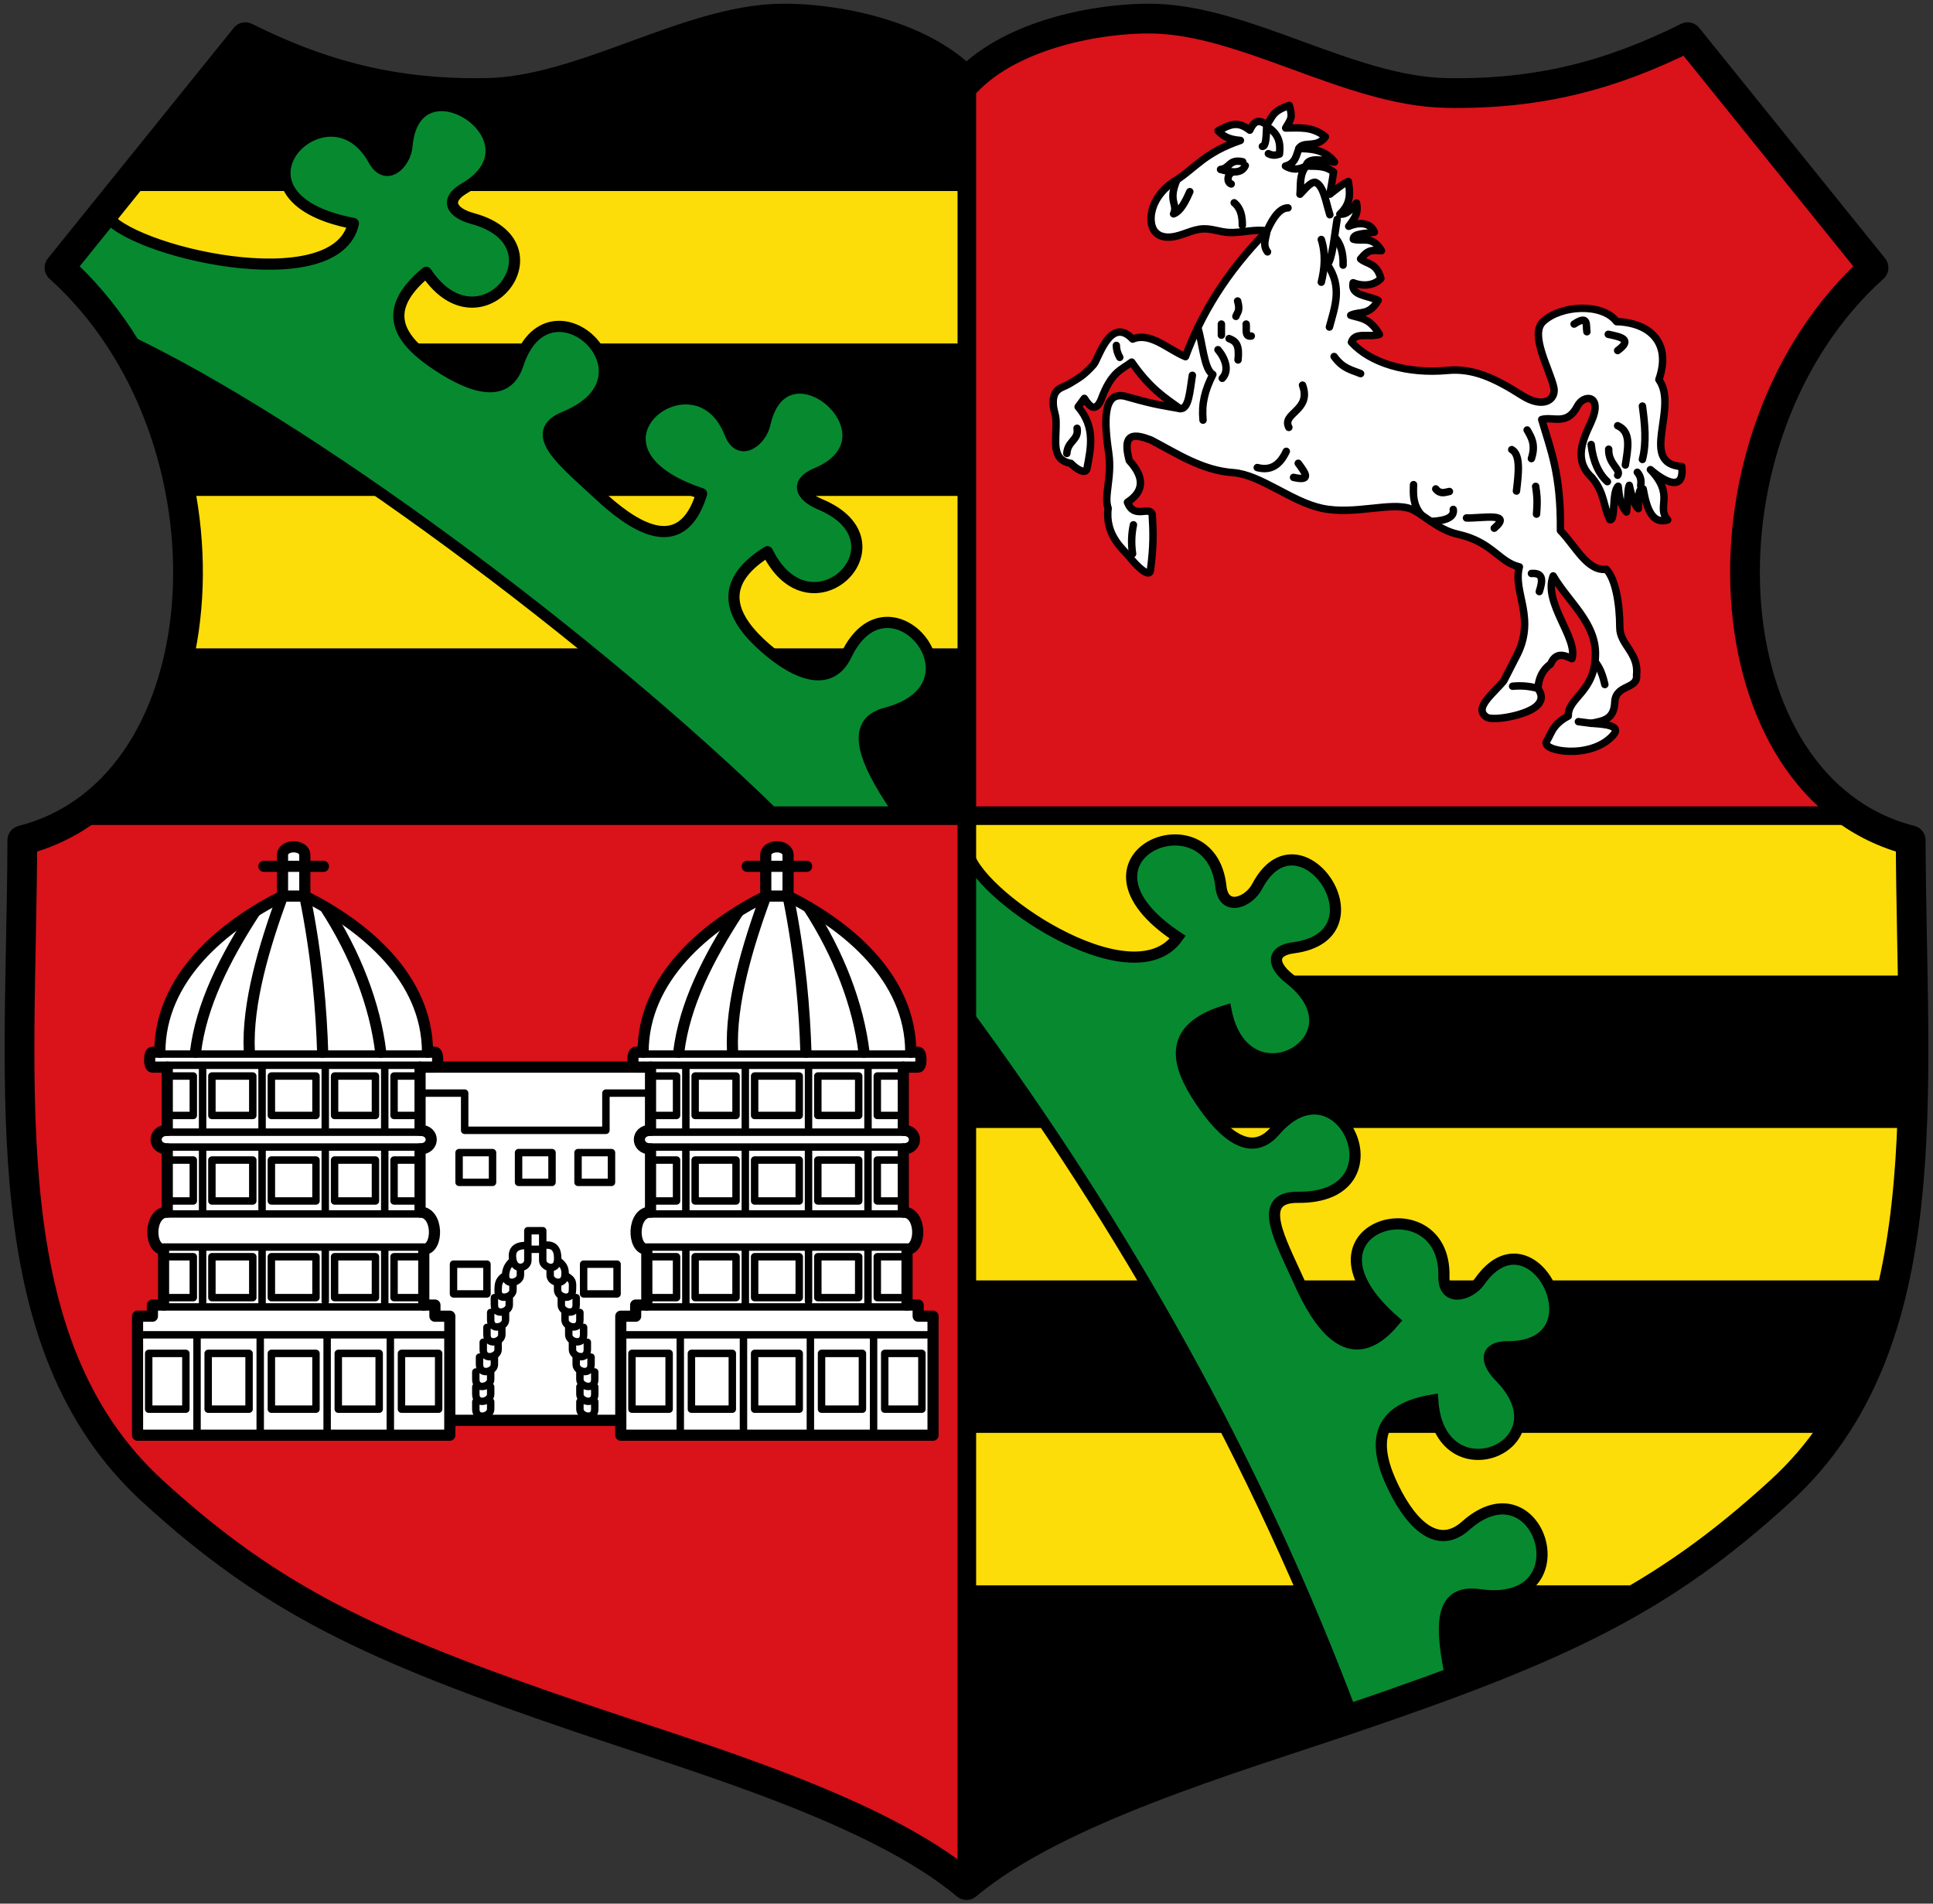 <?xml version="1.0" encoding="UTF-8" standalone="no"?>
<!-- Created with Inkscape (http://www.inkscape.org/) -->

<svg
   xmlns:dc="http://purl.org/dc/elements/1.1/"
   xmlns:cc="http://creativecommons.org/ns#"
   xmlns:rdf="http://www.w3.org/1999/02/22-rdf-syntax-ns#"
   xmlns:svg="http://www.w3.org/2000/svg"
   xmlns="http://www.w3.org/2000/svg"
   xmlns:sodipodi="http://sodipodi.sourceforge.net/DTD/sodipodi-0.dtd"
   xmlns:inkscape="http://www.inkscape.org/namespaces/inkscape"
   version="1.0"
   width="520"
   height="512"
   id="svg2408"
   inkscape:version="0.91 r13725"
   sodipodi:docname="Amt_Neuhaus.svg">
  <rect width="100%" height="100%" fill="#333333" stroke="none"/>
  <sodipodi:namedview
     pagecolor="#ffffff"
     bordercolor="#666666"
     borderopacity="1"
     objecttolerance="10"
     gridtolerance="10"
     guidetolerance="10"
     inkscape:pageopacity="0"
     inkscape:pageshadow="2"
     inkscape:window-width="1535"
     inkscape:window-height="876"
     id="namedview9"
     showgrid="false"
     inkscape:object-paths="true"
     inkscape:snap-intersection-paths="true"
     inkscape:object-nodes="true"
     inkscape:snap-smooth-nodes="true"
     inkscape:zoom="6.155679"
     inkscape:cx="76.362845"
     inkscape:cy="165.92471"
     inkscape:window-x="65"
     inkscape:window-y="24"
     inkscape:window-maximized="1"
     inkscape:current-layer="svg2408"
     inkscape:snap-global="true">
  </sodipodi:namedview>
  <defs
     id="defs2419">
    <clipPath
       clipPathUnits="userSpaceOnUse"
       id="clipPath50">
      <path
         d="m 0,853.228 600.945,0 L 600.945,0 0,0 0,853.228 Z"
         id="path52"
         inkscape:connector-curvature="0" />
    </clipPath>
    <clipPath
       clipPathUnits="userSpaceOnUse"
       id="clipPath58">
      <path
         d="m 505.276,801.13 24.038,0 0,27.295 -24.038,0 0,-27.295 z"
         id="path60"
         inkscape:connector-curvature="0" />
    </clipPath>
    <clipPath
       clipPathUnits="userSpaceOnUse"
       id="clipPath582">
      <path
         d="m 505.275,801.13 24.038,0 0,27.295 -24.038,0 0,-27.295 z"
         id="path584"
         inkscape:connector-curvature="0" />
    </clipPath>
    <clipPath
       clipPathUnits="userSpaceOnUse"
       id="clipPath594">
      <path
         d="m 505.276,801.13 24.038,0 0,27.295 -24.038,0 0,-27.295 z"
         id="path596"
         inkscape:connector-curvature="0" />
    </clipPath>
  </defs>
  <g
     id="g5920">
    <path
       sodipodi:nodetypes="ccssccc"
       inkscape:connector-curvature="0"
       id="path4663"
       d="m 21.186,219.382 c -4.544,2.95 -9.608,5.203 -15.186,6.623 -0.215,67.409 -8.41,135.259 35,175 31.927,29.229 58.6,41.831 115,61 32.563,11.067 79.856,24.75 104,45 l 0.336,-287.623 z"
       style="fill:#da121a;fill-rule:evenodd;stroke:none;stroke-width:1;stroke-linecap:butt;stroke-linejoin:miter;stroke-miterlimit:4;stroke-dasharray:none;stroke-opacity:1" />
    <path
       sodipodi:nodetypes="ccccsscc"
       inkscape:connector-curvature="0"
       id="path4675"
       d="m 260.336,219.382 238.478,4.8e-4 C 458.552,193.249 459.071,112.441 504,72.005 l -50,-62 c -20.382,10.14 -39.925,15.472 -65,15 C 363.164,24.519 335.132,5.414 310,5.005 296.141,4.779 272.436,8.931 260,22.005 Z"
       style="fill:#da121a;fill-rule:evenodd;stroke:none;stroke-width:1px;stroke-linecap:butt;stroke-linejoin:miter;stroke-opacity:1" />
    <path
       style="fill:#000000;fill-rule:evenodd;stroke:none;stroke-width:1px;stroke-linecap:butt;stroke-linejoin:miter;stroke-opacity:1"
       d="m 259.85,219.382 -238.478,4.8e-4 C 61.635,193.249 61.115,112.441 16.186,72.005 l 50,-62 c 20.382,10.14 39.925,15.472 65,15 25.836,-0.486 53.868,-19.591 79,-20 13.859,-0.226 37.564,3.926 50,17 z"
       id="path4677"
       inkscape:connector-curvature="0"
       sodipodi:nodetypes="ccccsscc" />
    <path
       style="fill:#000000;fill-rule:evenodd;stroke:none;stroke-width:1;stroke-linecap:butt;stroke-linejoin:miter;stroke-miterlimit:4;stroke-dasharray:none;stroke-opacity:1"
       d="m 498.814,219.382 c 4.544,2.95 9.608,5.203 15.186,6.623 0.215,67.409 8.41,135.259 -35,175 -31.927,29.229 -58.6,41.831 -115,61 -32.563,11.067 -79.856,24.75 -104,45 l -0.336,-287.623 z"
       id="path4679"
       inkscape:connector-curvature="0"
       sodipodi:nodetypes="ccssccc" />
    <path
       sodipodi:nodetypes="cccccc"
       inkscape:connector-curvature="0"
       id="path4681"
       d="m 33.405,51.382 227,0 0,41 -227,0 -16.814,-20 z"
       style="fill:#fcdd09;fill-rule:evenodd;stroke:none;stroke-width:1px;stroke-linecap:butt;stroke-linejoin:miter;stroke-opacity:1" />
    <path
       style="fill:#fcdd09;fill-rule:evenodd;stroke:none;stroke-width:1px;stroke-linecap:butt;stroke-linejoin:miter;stroke-opacity:1"
       d="m 49.068,133.382 211.337,0 0,41 -212.312,0 c 4.233,-13.334 1.912,-28.561 0.975,-41 z"
       id="path4685"
       inkscape:connector-curvature="0"
       sodipodi:nodetypes="ccccc" />
    <path
       style="fill:#fcdd09;fill-rule:evenodd;stroke:none;stroke-width:1px;stroke-linecap:butt;stroke-linejoin:miter;stroke-opacity:1"
       d="m 501.336,221.382 -241,0 0,41 253,0 0.664,-36.377 z"
       id="path4689"
       inkscape:connector-curvature="0"
       sodipodi:nodetypes="cccccc" />
    <path
       sodipodi:nodetypes="ccccc"
       inkscape:connector-curvature="0"
       id="path4691"
       d="m 513.673,303.382 -253.337,0 0,41 248.312,0 c 3.375,-13.824 4.917,-25.887 5.025,-41 z"
       style="fill:#fcdd09;fill-rule:evenodd;stroke:none;stroke-width:1px;stroke-linecap:butt;stroke-linejoin:miter;stroke-opacity:1" />
    <path
       style="fill:#fcdd09;fill-rule:evenodd;stroke:none;stroke-width:1px;stroke-linecap:butt;stroke-linejoin:miter;stroke-opacity:1"
       d="m 492.375,385.382 -232.376,0 0,41 186.428,0 c 19.982,-14.502 32.573,-25.377 45.948,-41 z"
       id="path4695"
       inkscape:connector-curvature="0"
       sodipodi:nodetypes="ccccc" />
    <g
       transform="translate(26,-2.995)"
       id="g4719" />
    <g
       transform="translate(26,25.005)"
       id="g4726" />
    <g
       transform="translate(26,-28.995)"
       id="g4738" />
    <g
       id="g4766"
       transform="translate(26,-51.995)" />
    <g
       transform="translate(22,1.005)"
       id="g4930">
      <g
         id="g4918">
        <path
           sodipodi:nodetypes="ccccc"
           inkscape:connector-curvature="0"
           id="path4851"
           d="m 90,381 0,-95 64,0 0,95 z"
           style="fill:#ffffff;fill-rule:evenodd;stroke:#000000;stroke-width:3;stroke-linecap:round;stroke-linejoin:round;stroke-miterlimit:4;stroke-dasharray:none;stroke-opacity:1" />
        <path
           sodipodi:nodetypes="cssccssccssccssccssccssccssccssccssccssccssccssccssccssccssccssccssccssccssccssccssccssccccccccccccccccccccccccccccccccccccc"
           inkscape:connector-curvature="0"
           d="m 134,376 0,2 c 0,2 4,3 4,0 l 0,-2 m -4,-4 0,2 c 0,2 4,3 4,0 l 0,-2 m -4,-4 0,2 c 0,2 4,3 4,0 l 0,-2 m -5,-4 0,2 c 0,2 4,3 4,0 l 0,-2 m -5,-4 0,2 c 0,2 4,3 4,0 l 0,-2 m -5,-4 0,2 c 0,2 4,3 4,0 l 0,-2 m -5,-4 0,2 c 0,2 4,3 4,0 l 0,-2 m -5,-4 0,2 c 0,2 4,3 4,0 l 0,-2 m -5,-4 0,2 c 0,2 4,3 4,0 0,-2 0.4,-2.667 -2,-4 m -4,-2 0,2 c 0,2 3.79,2.993 4,0 0.093,-1.333 0.015,-2.667 -2,-4 m -4,-4 0,4 c 0,2 3.803,2.994 4,0 0.219,-3.33 -1.187,-4.569 -4,-4 m -14,42 0,2 c 0,2 -4,3 -4,0 l 0,-2 m 4,-4 0,2 c 0,2 -4,3 -4,0 l 0,-2 m 4,-4 0,2 c 0,2 -4,3 -4,0 l 0,-2 m 5,-4 0,2 c 0,2 -4,3 -4,0 l 0,-2 m 5,-4 0,2 c 0,2 -4,3 -4,0 l 0,-2 m 5,-4 0,2 c 0,2 -4,3 -4,0 l 0,-2 m 5,-4 0,2 c 0,2 -4,3 -4,0 l 0,-2 m 5,-4 0,2 c 0,2 -4,3 -4,0 l 0,-2 m 5,-4 0,2 c 0,2 -4.206,2.993 -4,0 0.092,-1.333 -0.147,-2.667 2,-4 m 4,-2 0,2 c 0,2 -4.149,2.996 -4,0 0.067,-1.333 0.416,-2.667 2,-4 m 4,-4 0,4 c 0,2 -3.364,2.932 -4,0 -0.618,-2.851 0.72,-4.181 4,-4 m 4,-4 0,5 -4,0 0,-5 4,0 m 11,9 9,0 0,8 -9,0 0,-8 m -35,0 9,0 0,8 -9,0 0,-8 m 33.5,-30 9,0 0,8 -9,0 0,-8 m -32,0 9,0 0,8 -9,0 0,-8 m 16,0 9,0 0,8 -9,0 0,-8 M 92,293 l 11,0 0,10 38,0 0,-10 11,0"
           style="fill:none;fill-rule:evenodd;stroke:#000000;stroke-width:2;stroke-linecap:round;stroke-linejoin:round;stroke-miterlimit:4;stroke-dasharray:none;stroke-opacity:1"
           id="path4915" />
      </g>
      <g
         id="g4835">
        <path
           style="fill:#ffffff;fill-rule:evenodd;stroke:#000000;stroke-width:3;stroke-linecap:round;stroke-linejoin:round;stroke-miterlimit:4;stroke-dasharray:none;stroke-opacity:1"
           d="m 187,385 -42,0 0,-32 4,0 0,-3 3,0 0,-15 c -4,0 -4,-10 1,-10 l 0,-17 c -4,0 -4,-5 0,-5 l 0,-17 -4,0 c -1,0 -1,-4 0,-4 l 2,0 c 0,-20 17,-34 33,-42 l 0,-11 c 0,-3 6,-3 6,0 0,0 0,10 0,11 16,8 33,22 33,42 l 2,0 c 1,0 1,4 0,4 l -4,0 0,17 c 4,0 4,5 0,5 l 0,17 c 5,0 5,10 1,10 l 0,15 3,0 0,3 4,0 0,32 -42,0"
           id="path4701"
           inkscape:connector-curvature="0"
           sodipodi:nodetypes="cccccccccccccccccccccccccccccccc" />
        <path
           sodipodi:nodetypes="cc"
           inkscape:connector-curvature="0"
           id="path4703"
           d="m 179,232 16,0"
           style="fill:none;fill-rule:evenodd;stroke:#000000;stroke-width:3;stroke-linecap:round;stroke-linejoin:round;stroke-miterlimit:4;stroke-dasharray:none;stroke-opacity:1" />
        <path
           sodipodi:nodetypes="cccccccccccccccccccccccccccccccccccccccccccccccccccccccccccccccccccccccccccccccccccccccccccccccccccccccccccccccccccccccccccccccccccccccccccccc"
           inkscape:connector-curvature="0"
           d="m 153,285.5 68,0 m -9.5,0.5 0,17 m -16,-17 0,17 m -17,-17 0,17 m -16,-17 0,17 m 49,5 0,17 m -16,-17 0,17 m -33,-17 0,17 m -9.5,-17.5 68,0 m -9.5,27.5 0,15 m -16,-15 0,14 m -17,-14 0,15 m -16,-15 0,15 m 50.5,8 0,27 m -17,-27 0,27 m -18,-27 0,27 m -17,-27 0,27 m 61,-50.6 -70,0 m 0,16.1 70,0 m -71,-68 72,0 m -42,5.9 12,0 0,10.6 -12,0 0,-10.6 m 17,0 11,0 0,10.6 -11,0 0,-10.6 m 23,0 -7,0 0,10.6 7,0 m -56,-10.6 0,10.6 11,0 0,-10.6 -11,0 m -12,0 7,0 0,10.6 -7,0 m 0,26.5 68,0 m -28,-14.5 0,11 -12,0 0,-11 z m 16,0 0,11 -11,0 0,-11 11,0 m 12,0 -7,0 0,11 7,0 m -56,-11 0,11 11,0 0,-11 -11,0 m -12,0 7,0 0,11 -7,0 m 40,41 0,15 -12,0 0,-15 z m 17,0 0,15 -11,0 0,-15 11,0 m 16,0 -10,0 0,15 10,0 0,-15 m -62,0 0,15 11,0 0,-15 -11,0 m -16,0 10,0 0,15 -10,0 0,-15 m 45,-26 0,11 -12,0 0,-11 z m 16,0 0,11 -11,0 0,-11 11,0 m 13,0 -8,0 0,11 8,0 m -57,-11 0,11 11,0 0,-11 -11,0 m -13,0 8,0 0,11 -8,0 m -7,10 84,0 m -76,-54.5 68,0 m -42.5,4.5 0,17"
           style="fill:none;fill-rule:evenodd;stroke:#000000;stroke-width:2;stroke-linecap:round;stroke-linejoin:round;stroke-miterlimit:4;stroke-dasharray:none;stroke-opacity:1"
           id="path4822" />
        <path
           d="M 194.802,282 C 194.457,271.145 193.38,256.566 190,240 m 5.431,2.939 c 8.234,12.64 13.469,26.422 14.993,39.061 m -35.361,-0.23 C 174.441,268.74 179.159,253.277 184,240 m -7.329,4.081 C 168.437,256.72 162.113,269.36 160.589,282"
           style="fill:none;fill-rule:evenodd;stroke:#000000;stroke-width:3;stroke-linecap:round;stroke-linejoin:round;stroke-miterlimit:4;stroke-dasharray:none;stroke-opacity:1"
           id="path4831"
           inkscape:connector-curvature="0" />
      </g>
      <g
         id="g4841"
         transform="translate(-130,0)">
        <path
           sodipodi:nodetypes="cccccccccccccccccccccccccccccccc"
           inkscape:connector-curvature="0"
           id="path4843"
           d="m 187,385 -42,0 0,-32 4,0 0,-3 3,0 0,-15 c -4,0 -4,-10 1,-10 l 0,-17 c -4,0 -4,-5 0,-5 l 0,-17 -4,0 c -1,0 -1,-4 0,-4 l 2,0 c 0,-20 17,-34 33,-42 l 0,-11 c 0,-3 6,-3 6,0 0,0 0,10 0,11 16,8 33,22 33,42 l 2,0 c 1,0 1,4 0,4 l -4,0 0,17 c 4,0 4,5 0,5 l 0,17 c 5,0 5,10 1,10 l 0,15 3,0 0,3 4,0 0,32 -42,0"
           style="fill:#ffffff;fill-rule:evenodd;stroke:#000000;stroke-width:3;stroke-linecap:round;stroke-linejoin:round;stroke-miterlimit:4;stroke-dasharray:none;stroke-opacity:1" />
        <path
           style="fill:none;fill-rule:evenodd;stroke:#000000;stroke-width:3;stroke-linecap:round;stroke-linejoin:round;stroke-miterlimit:4;stroke-dasharray:none;stroke-opacity:1"
           d="m 179,232 16,0"
           id="path4845"
           inkscape:connector-curvature="0"
           sodipodi:nodetypes="cc" />
        <path
           id="path4847"
           style="fill:none;fill-rule:evenodd;stroke:#000000;stroke-width:2;stroke-linecap:round;stroke-linejoin:round;stroke-miterlimit:4;stroke-dasharray:none;stroke-opacity:1"
           d="m 153,285.5 68,0 m -9.5,0.5 0,17 m -16,-17 0,17 m -17,-17 0,17 m -16,-17 0,17 m 49,5 0,17 m -16,-17 0,17 m -33,-17 0,17 m -9.5,-17.5 68,0 m -9.5,27.5 0,15 m -16,-15 0,14 m -17,-14 0,15 m -16,-15 0,15 m 50.5,8 0,27 m -17,-27 0,27 m -18,-27 0,27 m -17,-27 0,27 m 61,-50.6 -70,0 m 0,16.1 70,0 m -71,-68 72,0 m -42,5.9 12,0 0,10.6 -12,0 0,-10.6 m 17,0 11,0 0,10.6 -11,0 0,-10.6 m 23,0 -7,0 0,10.6 7,0 m -56,-10.6 0,10.6 11,0 0,-10.6 -11,0 m -12,0 7,0 0,10.6 -7,0 m 0,26.5 68,0 m -28,-14.5 0,11 -12,0 0,-11 z m 16,0 0,11 -11,0 0,-11 11,0 m 12,0 -7,0 0,11 7,0 m -56,-11 0,11 11,0 0,-11 -11,0 m -12,0 7,0 0,11 -7,0 m 40,41 0,15 -12,0 0,-15 z m 17,0 0,15 -11,0 0,-15 11,0 m 16,0 -10,0 0,15 10,0 0,-15 m -62,0 0,15 11,0 0,-15 -11,0 m -16,0 10,0 0,15 -10,0 0,-15 m 45,-26 0,11 -12,0 0,-11 z m 16,0 0,11 -11,0 0,-11 11,0 m 13,0 -8,0 0,11 8,0 m -57,-11 0,11 11,0 0,-11 -11,0 m -13,0 8,0 0,11 -8,0 m -7,10 84,0 m -76,-54.5 68,0 m -42.5,4.5 0,17"
           inkscape:connector-curvature="0"
           sodipodi:nodetypes="cccccccccccccccccccccccccccccccccccccccccccccccccccccccccccccccccccccccccccccccccccccccccccccccccccccccccccccccccccccccccccccccccccccccccccccc" />
        <path
           id="path4849"
           style="fill:none;fill-rule:evenodd;stroke:#000000;stroke-width:3;stroke-linecap:round;stroke-linejoin:round;stroke-miterlimit:4;stroke-dasharray:none;stroke-opacity:1"
           d="M 194.802,282 C 194.457,271.145 193.38,256.566 190,240 m 5.431,2.939 c 8.234,12.64 13.469,26.422 14.993,39.061 m -35.361,-0.23 C 174.441,268.74 179.159,253.277 184,240 m -7.329,4.081 C 168.437,256.72 162.113,269.36 160.589,282"
           inkscape:connector-curvature="0" />
      </g>
    </g>
    <path
       style="fill:#078930;fill-rule:evenodd;stroke:#000000;stroke-width:3;stroke-linecap:round;stroke-linejoin:miter;stroke-miterlimit:4;stroke-dasharray:none;stroke-opacity:1"
       d="m 260.336,228.746 c 1.166,11.217 44.212,40.695 56.488,23.327 -32.536,-21.537 8.91,-38.921 11.611,-13.657 0.744,6.959 7.494,4.304 9.74,0.023 11.5,-21.913 35.162,13.178 9.763,16.481 -5.834,0.759 -5.944,4.491 -1.017,8.34 20.62,16.109 -12.002,34.522 -17.104,8.515 -16.363,4.923 -13.223,14.781 -6.873,24.276 6.349,9.495 13.736,15.452 20.079,8.096 17.434,-20.218 35.034,18.167 6.125,17.881 -11.379,-0.113 -4.796,11.276 0.232,22.501 5.028,11.225 13.714,25.207 25.746,10.785 -29.43,-25.619 13.938,-37.416 13.302,-12.016 -0.175,6.997 6.865,5.25 9.653,1.3 14.275,-20.215 33.129,17.677 7.517,17.619 -5.883,-0.013 -6.481,3.673 -2.103,8.134 18.329,18.674 -16.426,32.649 -18.073,6.198 -16.868,2.734 -15.527,13.505 -10.478,23.751 5.049,10.246 12.069,16.534 19.323,10.073 19.935,-17.756 32.348,22.606 3.727,18.53 -11.265,-1.604 -10.564,9.082 -7.426,23.7 L 364,462.005 C 338.104,392.652 302.252,329.688 259.725,271.963"
       id="path4926"
       inkscape:connector-curvature="0"
       sodipodi:nodetypes="ccsssscssszcsssscsssccc" />
    <path
       sodipodi:nodetypes="ccsssscssszcsssscssscccc"
       inkscape:connector-curvature="0"
       id="path4928"
       d="m 28.444,57.578 c 5.412,9.894 62.012,23.285 66.62,2.522 -38.332,-7.286 -6.827,-39.339 5.429,-17.084 3.376,6.131 8.575,1.072 8.992,-3.744 2.135,-24.655 37.523,-1.438 15.375,11.426 -5.087,2.955 -3.746,6.44 2.285,8.085 25.244,6.886 2.276,36.478 -12.483,14.465 -13.188,10.866 -6.481,18.743 3.045,25.046 9.526,6.303 18.641,8.942 21.648,-0.295 8.264,-25.385 39.333,3.213 12.561,14.124 -10.538,4.295 -0.065,12.254 8.912,20.663 8.976,8.409 22.391,17.946 27.914,-0.005 -37.045,-12.251 -1.608,-39.895 7.623,-16.224 2.543,6.521 8.36,2.188 9.406,-2.532 5.351,-24.162 37.387,3.497 13.743,13.344 -5.431,2.262 -4.558,5.893 1.205,8.315 24.122,10.138 -2.529,36.461 -14.272,12.703 -14.5,9.042 -9.099,18.457 -0.482,25.955 8.617,7.498 17.522,10.584 21.715,1.821 11.522,-24.082 38.572,8.345 10.6,15.649 -11.01,2.875 -4.394,15.302 4.151,27.57 l -33.79,-4e-5 C 160.408,172.165 82.356,114.02 32.924,90.851 28.227,87.185 18.4,73.464 16.592,72.382"
       style="fill:#078930;fill-rule:evenodd;stroke:#000000;stroke-width:3;stroke-linecap:round;stroke-linejoin:round;stroke-miterlimit:4;stroke-dasharray:none;stroke-opacity:1" />
    <path
       sodipodi:nodetypes="scsssscccsssscccccccccccccccccccccccccccssssccccccccccccsscccscscsscsccccsscccssssccccsscsscccccs"
       inkscape:connector-curvature="0"
       id="path4945"
       d="m 292.421,125.984 c -0.34,1.831 -3.066,0.026 -4.323,-1.343 -5.468,-0.994 -3.876,-6.085 -4.005,-11.327 -0.052,-2.128 -0.8,-2.952 -0.769,-5.2 0.051,-3.791 2.596,-3.809 4.295,-4.858 2.419,-1.493 3.873,-2.145 6.589,-5.214 1.285,-1.452 4.445,-13.216 10.493,-6.846 4.733,-1.97 9.466,2.758 14.2,4.734 4.183,-11.263 10.83,-22.527 21.931,-33.79 -2.894,-0.62 -6.88,0.493 -9.893,0.407 -3.107,-0.089 -5.242,-1.361 -8.227,-0.899 -3.109,0.481 -5.733,2.308 -8.847,2.117 -2.649,-0.163 -4.028,-1.84 -4.204,-4.399 -0.235,-3.411 1.787,-8.047 6.965,-11.034 4.966,-3.249 7.547,-7.31 17.057,-10.559 -3.694,-0.303 -4.854,-1.45 -6.011,-2.599 3.333,-1.722 5.203,-2.727 8.536,-0.163 1.513,-3.3 3.026,-2.425 4.539,-1.491 1.747,-2.049 1.211,-3.511 6.094,-5.169 0.977,3.404 0.466,3.572 -0.986,6.078 3.568,0.03 7.137,-0.566 10.705,2.381 -2.384,3.237 -5.917,0.965 -7.152,3.144 2.663,0.051 6.934,0.046 9.597,3.628 -2.73,-0.389 -7.283,-1.506 -7.644,1.066 2.459,0.152 4.918,-0.281 7.377,1.591 -0.33,2.455 -0.66,4.11 -0.989,5.998 1.657,-1.294 3.314,-2.716 4.971,-3.427 0.461,2.932 0.846,5.864 -2.288,8.796 1.075,0.058 2.219,-0.053 4.496,-3 0.495,2.545 -0.175,3.712 -2.109,6.257 2.386,-1.038 5.801,-1.262 6.898,1.567 -2.25,0.453 -5.765,0.274 -5.65,1.909 2.522,0.75 5.044,-1.121 7.566,3.09 -2.306,-0.019 -3.312,-0.656 -5.617,2.212 1.881,1.542 4.347,1.031 5.459,5.264 -1.778,1.922 -4.783,2.188 -7.466,1.139 -0.757,3.499 3.732,3.326 6.722,4.743 -2.458,4.25 -4.916,2.829 -7.373,4.005 2.63,0.84 5.098,0.657 7.728,5.148 -2.914,0.891 -6.61,-0.787 -7.537,2.091 5.102,5.637 14.998,8.598 25.849,7.591 6.743,-0.626 12.466,1.914 19.986,6.704 5.951,3.791 9.317,1.043 8.603,-2.147 -1.083,-4.84 -6.555,-14.218 -2.89,-17.668 4.772,-4.491 15.971,-5.082 19.791,-0.005 8.989,0.271 14.837,5.74 11.372,15.595 5.442,7.64 -5.541,22.531 6.173,23.393 0.713,6.788 -4.472,4.253 -8.447,0.812 6.71,6.991 1.455,10.01 4.638,13.517 -3.975,1.293 -5.624,-2.729 -6.587,-8.318 -1.269,-0.456 -1.308,2.366 -1.304,5.304 -0.811,-0.696 -1.621,-2.554 -2.432,-6.279 -0.522,1.23 -0.233,2.912 -0.755,7.174 -1.762,-2.067 -1.854,-3.639 -2.233,-6.932 -1.762,1.558 -0.654,9.396 -2.21,9.018 -1.895,-3.682 -1.3,-7.094 -4.874,-11.372 -4.952,-4.551 -2.469,-10.033 -0.325,-14.621 3.56,-7.615 -1.797,-7.978 -3.574,-4.549 -2.761,5.33 -6.39,2.721 -9.585,3.574 2.314,8.058 5.192,14.422 5.036,29.891 3.973,4.036 7.207,11.029 12.346,10.397 2.479,2.693 3.607,9.212 3.624,15.681 0.013,4.621 5.189,6.835 4.498,12.748 0.425,3.932 -5.655,2.467 -5.848,7.31 -0.188,4.724 -3.155,5.053 -6.336,5.686 3.122,0.23 8.389,0.427 5.848,3.249 -6.008,6.674 -19.476,4.215 -17.87,1.625 1.311,-2.115 1.542,-4.549 5.848,-6.823 -0.184,-5.017 7.275,-6.353 7.31,-16.733 0.029,-8.438 -7.344,-14.057 -11.372,-20.956 -2.807,7.203 6.773,16.775 5.036,22.256 -2.215,-1.049 -4.365,-1.776 -5.728,1.433 -2.351,1.706 -3.224,4.003 -3.416,6.572 1.01,1.501 1.383,2.932 -0.116,4.504 -2.619,2.747 -12.002,4.311 -13.646,3.249 -3.76,-2.43 1.853,-6.383 4.591,-9.821 l 3.207,-6.262 c 5.733,-10.559 -0.901,-17.382 0.975,-24.368 -5.562,-1.3 -7.254,-6.723 -16.57,-8.772 -5.491,-1.208 -9.485,-5.617 -12.671,-6.823 -5.24,-1.982 -15.134,1.713 -23.88,-0.162 -8.274,-1.774 -16.54,-9.063 -23.88,-9.585 -8.312,-0.59 -14.972,-5.039 -22.093,-8.772 -4.327,-1.645 -7.927,-2.225 -5.848,5.523 3.982,4.358 4.192,8.15 -0.487,11.209 1.767,4.71 5.902,0.867 6.661,3.249 0.288,4.737 0.406,8.403 -0.487,15.108 -0.286,2.146 -3.896,-1.373 -5.8,-3.846 -1.291,-1.676 -6.503,-5.518 -5.572,-12.887 -1.217,-3.221 1.097,-8.343 0.162,-14.783 -1.109,-7.642 -1.965,-17.184 4.711,-15.27 8.211,2.354 10.003,2.409 14.458,3.249 -4.085,-2.935 -8.076,-5.396 -12.996,-12.509 -2.816,2.121 -5.469,2.552 -8.285,10.234 -1.484,3.232 -2.968,1.862 -4.451,-0.481 l -1.672,2.278 c 4.739,5.52 3.4,11.109 2.387,16.56 z"
       style="fill:#ffffff;fill-rule:evenodd;stroke:#000000;stroke-width:2;stroke-linecap:round;stroke-linejoin:round;stroke-miterlimit:4;stroke-dasharray:none;stroke-opacity:1" />
    <path
       id="path5918"
       d="m 300.311,92.903 c 0,1.072 0.306,2.144 0.919,3.216"
       style="fill:none;fill-rule:evenodd;stroke:#000000;stroke-width:2;stroke-linecap:round;stroke-linejoin:round;stroke-miterlimit:4;stroke-dasharray:none;stroke-opacity:1" />
    <path
       id="path5916"
       d="m 429.093,177.909 c 0.877,1.339 1.753,2.36 2.63,6.201"
       style="fill:none;fill-rule:evenodd;stroke:#000000;stroke-width:2;stroke-linecap:round;stroke-linejoin:round;stroke-miterlimit:4;stroke-dasharray:none;stroke-opacity:1" />
    <path
       id="path5914"
       d="m 440.453,127.019 c 1.05,1.225 1.081,2.451 0.919,3.676"
       style="fill:none;fill-rule:evenodd;stroke:#000000;stroke-width:2;stroke-linecap:round;stroke-linejoin:round;stroke-miterlimit:4;stroke-dasharray:none;stroke-opacity:1" />
    <path
       id="path5912"
       d="m 432.757,120.816 c -0.146,4.061 3.463,5.468 2.412,7.007"
       style="fill:none;fill-rule:evenodd;stroke:#000000;stroke-width:2;stroke-linecap:round;stroke-linejoin:round;stroke-miterlimit:4;stroke-dasharray:none;stroke-opacity:1" />
    <path
       id="path5910"
       d="m 428.047,119.553 c 0.449,4.482 2.082,7.958 4.365,9.994"
       style="fill:none;fill-rule:evenodd;stroke:#000000;stroke-width:2;stroke-linecap:round;stroke-linejoin:round;stroke-miterlimit:4;stroke-dasharray:none;stroke-opacity:1" />
    <path
       id="path5908"
       d="m 435.169,114.498 c 3.78,1.668 2.731,6.234 2.068,10.568"
       style="fill:none;fill-rule:evenodd;stroke:#000000;stroke-width:2;stroke-linecap:round;stroke-linejoin:round;stroke-miterlimit:4;stroke-dasharray:none;stroke-opacity:1" />
    <path
       id="path5906"
       d="m 441.832,109.214 c 0.664,4.897 1.146,9.764 0,14.359"
       style="fill:none;fill-rule:evenodd;stroke:#000000;stroke-width:2;stroke-linecap:round;stroke-linejoin:round;stroke-miterlimit:4;stroke-dasharray:none;stroke-opacity:1" />
    <path
       id="path5904"
       d="m 432.642,89.916 c 3.232,0.69 6.742,1.292 2.527,4.365"
       style="fill:none;fill-rule:evenodd;stroke:#000000;stroke-width:2;stroke-linecap:round;stroke-linejoin:round;stroke-miterlimit:4;stroke-dasharray:none;stroke-opacity:1" />
    <path
       id="path5902"
       d="m 423.452,87.159 c 4.052,-2.661 3.122,0.427 3.446,2.068"
       style="fill:none;fill-rule:evenodd;stroke:#000000;stroke-width:2;stroke-linecap:round;stroke-linejoin:round;stroke-miterlimit:4;stroke-dasharray:none;stroke-opacity:1" />
    <path
       id="path5900"
       d="m 359.125,63.84 c 1.424,1.653 2.287,3.979 2.183,7.467"
       style="fill:none;fill-rule:evenodd;stroke:#000000;stroke-width:2;stroke-linecap:round;stroke-linejoin:round;stroke-miterlimit:4;stroke-dasharray:none;stroke-opacity:1" />
    <path
       id="path5898"
       d="m 359.699,59.016 c -0.781,4.644 -1.298,10.869 -2.642,12.137 4.157,6.021 2.024,11.38 0.574,16.81"
       style="fill:none;fill-rule:evenodd;stroke:#000000;stroke-width:2;stroke-linecap:round;stroke-linejoin:round;stroke-miterlimit:4;stroke-dasharray:none;stroke-opacity:1" />
    <path
       id="path5896"
       d="m 349.409,39.953 c -0.706,1.852 -0.875,4.01 -3.61,4.704 1.854,1.102 3.709,1.033 5.563,-0.009 -1.964,2.53 -1.366,5.061 -1.658,7.591 1.378,-1.366 2.757,-3.275 4.135,-3.216 2.211,0.865 2.832,5.307 3.906,8.73"
       style="fill:none;fill-rule:evenodd;stroke:#000000;stroke-width:2;stroke-linecap:round;stroke-linejoin:round;stroke-miterlimit:4;stroke-dasharray:none;stroke-opacity:1" />
    <path
       id="path5894"
       d="m 355.449,64.415 c 1.207,3.829 0.929,7.658 0,11.487"
       style="fill:none;fill-rule:evenodd;stroke:#000000;stroke-width:2;stroke-linecap:round;stroke-linejoin:round;stroke-miterlimit:4;stroke-dasharray:none;stroke-opacity:1" />
    <path
       id="path5892"
       d="m 346.489,55.914 c -1.838,-0.042 -3.82,1.98 -5.658,6.226 -0.231,1.876 -1.286,3.729 0.144,5.605"
       style="fill:none;fill-rule:evenodd;stroke:#000000;stroke-width:2;stroke-linecap:round;stroke-linejoin:round;stroke-miterlimit:4;stroke-dasharray:none;stroke-opacity:1" />
    <path
       id="path5890"
       d="m 332.015,54.536 c 1.803,1.492 2.205,3.684 2.183,6.088"
       style="fill:none;fill-rule:evenodd;stroke:#000000;stroke-width:2;stroke-linecap:round;stroke-linejoin:round;stroke-miterlimit:4;stroke-dasharray:none;stroke-opacity:1" />
    <path
       id="path5888"
       d="m 331.211,49.481 c -1.23,-0.449 -1.052,-2.34 -1e-5,-2.987"
       style="fill:none;fill-rule:evenodd;stroke:#000000;stroke-width:2;stroke-linecap:round;stroke-linejoin:round;stroke-miterlimit:4;stroke-dasharray:none;stroke-opacity:1" />
    <path
       id="path5886"
       d="m 335.002,44.542 c -1.11,2.436 -4.059,1.722 -6.662,1.034 2.635,-0.367 2.238,-2.874 5.973,-2.068"
       style="fill:none;fill-rule:evenodd;stroke:#000000;stroke-width:2;stroke-linecap:round;stroke-linejoin:round;stroke-miterlimit:4;stroke-dasharray:none;stroke-opacity:1" />
    <path
       id="path5884"
       d="m 339.597,39.373 c 1.004,0.065 1.032,-2.802 1.149,-5.399 3.337,1.999 3.782,4.549 3.446,7.467 -0.881,0.307 -1.804,0.486 -2.987,-0.115"
       style="fill:none;fill-rule:evenodd;stroke:#000000;stroke-width:2;stroke-linecap:round;stroke-linejoin:round;stroke-miterlimit:4;stroke-dasharray:none;stroke-opacity:1" />
    <path
       id="path5882"
       d="m 316.626,48.332 c -2.566,5.931 0.336,6.498 -0.922,9.19 1.833,-0.669 3.137,-3.189 4.365,-5.973"
       style="fill:none;fill-rule:evenodd;stroke:#000000;stroke-width:2;stroke-linecap:round;stroke-linejoin:round;stroke-miterlimit:4;stroke-dasharray:none;stroke-opacity:1" />
    <path
       id="path5880"
       d="m 424.613,194.095 3.455,0.443"
       style="fill:none;fill-rule:evenodd;stroke:#000000;stroke-width:2;stroke-linecap:round;stroke-linejoin:round;stroke-miterlimit:4;stroke-dasharray:none;stroke-opacity:1" />
    <path
       id="path5878"
       d="m 406.911,184.569 c 2.272,-0.227 4.543,-0.048 6.815,0.592"
       style="fill:none;fill-rule:evenodd;stroke:#000000;stroke-width:2;stroke-linecap:round;stroke-linejoin:round;stroke-miterlimit:4;stroke-dasharray:none;stroke-opacity:1" />
    <path
       id="path5876"
       d="m 411.977,154.243 c 3.406,-0.268 2.972,2.151 2.112,4.869"
       style="fill:none;fill-rule:evenodd;stroke:#000000;stroke-width:2;stroke-linecap:round;stroke-linejoin:round;stroke-miterlimit:4;stroke-dasharray:none;stroke-opacity:1" />
    <path
       id="path5874"
       d="m 413.114,130.81 c 0.256,1.773 0.566,3.325 0.23,7.467"
       style="fill:none;fill-rule:evenodd;stroke:#000000;stroke-width:2;stroke-linecap:round;stroke-linejoin:round;stroke-miterlimit:4;stroke-dasharray:none;stroke-opacity:1" />
    <path
       id="path5872"
       d="m 410.817,115.647 c 1.149,1.991 2.383,3.918 1.149,7.696"
       style="fill:none;fill-rule:evenodd;stroke:#000000;stroke-width:2;stroke-linecap:round;stroke-linejoin:round;stroke-miterlimit:4;stroke-dasharray:none;stroke-opacity:1" />
    <path
       id="path5870"
       d="m 406.681,120.931 c 2.397,1.343 1.863,6.204 1.264,11.142"
       style="fill:none;fill-rule:evenodd;stroke:#000000;stroke-width:2;stroke-linecap:round;stroke-linejoin:round;stroke-miterlimit:4;stroke-dasharray:none;stroke-opacity:1" />
    <path
       id="path5868"
       d="m 386.234,131.499 c 1.225,1.528 2.451,0.908 3.676,0.689"
       style="fill:none;fill-rule:evenodd;stroke:#000000;stroke-width:2;stroke-linecap:round;stroke-linejoin:round;stroke-miterlimit:4;stroke-dasharray:none;stroke-opacity:1" />
    <path
       id="path5866"
       d="m 384.919,140.247 c 4.26,-0.177 6.36,-1.219 6.025,-3.234"
       style="fill:none;fill-rule:evenodd;stroke:#000000;stroke-width:2;stroke-linecap:round;stroke-linejoin:round;stroke-miterlimit:4;stroke-dasharray:none;stroke-opacity:1" />
    <path
       id="path5864"
       d="m 380.261,130.35 c -0.095,2.708 -0.207,5.417 2.088,8.125"
       style="fill:none;fill-rule:evenodd;stroke:#000000;stroke-width:2;stroke-linecap:round;stroke-linejoin:round;stroke-miterlimit:4;stroke-dasharray:none;stroke-opacity:1" />
    <path
       id="path5862"
       d="m 394.505,139.31 c 4.242,0.122 12.552,-1.605 7.467,2.757"
       style="fill:none;fill-rule:evenodd;stroke:#000000;stroke-width:2;stroke-linecap:round;stroke-linejoin:round;stroke-miterlimit:4;stroke-dasharray:none;stroke-opacity:1" />
    <path
       id="path5860"
       d="m 358.895,95.889 c 2.374,3.302 4.748,3.598 7.122,4.595"
       style="fill:none;fill-rule:evenodd;stroke:#000000;stroke-width:2;stroke-linecap:round;stroke-linejoin:round;stroke-miterlimit:4;stroke-dasharray:none;stroke-opacity:1" />
    <path
       id="path5858"
       d="m 335.232,87.159 c 0.169,1.363 -0.475,3.538 1.378,3.216"
       style="fill:none;fill-rule:evenodd;stroke:#000000;stroke-width:2;stroke-linecap:round;stroke-linejoin:round;stroke-miterlimit:4;stroke-dasharray:none;stroke-opacity:1" />
    <path
       id="path5856"
       d="m 332.934,80.956 c 0.777,2.773 -0.114,3.046 -0.459,4.135"
       style="fill:none;fill-rule:evenodd;stroke:#000000;stroke-width:2;stroke-linecap:round;stroke-linejoin:round;stroke-miterlimit:4;stroke-dasharray:none;stroke-opacity:1" />
    <path
       id="path5854"
       d="m 328.569,87.159 0,2.987"
       style="fill:none;fill-rule:evenodd;stroke:#000000;stroke-width:2;stroke-linecap:round;stroke-linejoin:round;stroke-miterlimit:4;stroke-dasharray:none;stroke-opacity:1" />
    <path
       id="path5852"
       d="m 330.637,91.065 c 2.051,0.768 2.792,1.937 2.412,5.744"
       style="fill:none;fill-rule:evenodd;stroke:#000000;stroke-width:2;stroke-linecap:round;stroke-linejoin:round;stroke-miterlimit:4;stroke-dasharray:none;stroke-opacity:1" />
    <path
       id="path5850"
       d="m 328.799,101.748 c 1.991,-2.068 0.842,-5.322 -1.149,-7.696"
       style="fill:none;fill-rule:evenodd;stroke:#000000;stroke-width:2;stroke-linecap:round;stroke-linejoin:round;stroke-miterlimit:4;stroke-dasharray:none;stroke-opacity:1" />
    <path
       id="path5848"
       d="m 322.216,88.129 c 1.302,4.013 1.665,11.294 4.056,12.585 -2.165,4.318 -3.06,7.815 -2.642,12.291"
       style="fill:none;fill-rule:evenodd;stroke:#000000;stroke-width:2;stroke-linecap:round;stroke-linejoin:round;stroke-miterlimit:4;stroke-dasharray:none;stroke-opacity:1" />
    <path
       id="path5846"
       d="m 317.438,109.901 c 2.41,0.273 2.653,-4.872 3.32,-8.958"
       style="fill:none;fill-rule:evenodd;stroke:#000000;stroke-width:2;stroke-linecap:round;stroke-linejoin:round;stroke-miterlimit:4;stroke-dasharray:none;stroke-opacity:1" />
    <path
       id="path5844"
       d="m 346.719,114.958 c -2.027,-3.909 6.227,-4.472 3.676,-11.372"
       style="fill:none;fill-rule:evenodd;stroke:#000000;stroke-width:2;stroke-linecap:round;stroke-linejoin:round;stroke-miterlimit:4;stroke-dasharray:none;stroke-opacity:1" />
    <path
       id="path5842"
       d="m 349.246,124.607 c 1.752,2.397 3.828,4.964 -1.264,3.791"
       style="fill:none;fill-rule:evenodd;stroke:#000000;stroke-width:2;stroke-linecap:round;stroke-linejoin:round;stroke-miterlimit:4;stroke-dasharray:none;stroke-opacity:1" />
    <path
       id="path5840"
       d="m 338.218,125.756 c 2.995,0.762 5.731,0.058 7.811,-4.365"
       style="fill:none;fill-rule:evenodd;stroke:#000000;stroke-width:2;stroke-linecap:round;stroke-linejoin:round;stroke-miterlimit:4;stroke-dasharray:none;stroke-opacity:1" />
    <path
       id="path5838"
       d="m 289.743,115.187 c 0.556,3.186 -2.542,3.344 -2.757,6.777"
       style="fill:none;fill-rule:evenodd;stroke:#000000;stroke-width:2;stroke-linecap:round;stroke-linejoin:round;stroke-miterlimit:4;stroke-dasharray:none;stroke-opacity:1" />
    <path
       id="path5029"
       d="m 304.906,141.148 c -0.489,2.329 -0.658,4.871 -0.23,7.811"
       style="fill:none;fill-rule:evenodd;stroke:#000000;stroke-width:2;stroke-linecap:round;stroke-linejoin:round;stroke-miterlimit:4;stroke-dasharray:none;stroke-opacity:1" />
    <path
       sodipodi:nodetypes="sscccsscsscccsscs"
       inkscape:connector-curvature="0"
       id="path4661"
       d="m 156,462.005 c -56.4,-19.169 -83.073,-31.771 -115,-61 -43.41,-39.741 -35.215,-107.591 -35,-175 55,-14 60,-109 10,-154 l 50,-62 c 20.382,10.14 39.925,15.472 65,15 25.836,-0.486 53.868,-19.591 79,-20 13.859,-0.226 37.564,3.926 50,17 12.436,-13.074 36.141,-17.226 50,-17 25.132,0.409 53.164,19.514 79,20 25.075,0.472 44.618,-4.86 65,-15 l 50,62 c -50,45 -45,140 10,154 0.215,67.409 8.41,135.259 -35,175 -31.927,29.229 -58.6,41.831 -115,61 -32.563,11.067 -79.856,24.75 -104,45 -24.144,-20.25 -71.437,-33.933 -104,-45 z"
       style="fill:none;fill-rule:evenodd;stroke:#000000;stroke-width:8;stroke-linecap:round;stroke-linejoin:round;stroke-miterlimit:4;stroke-dasharray:none;stroke-opacity:1" />
    <path
       inkscape:connector-curvature="0"
       id="path5032"
       d="m 21.373,219.382 477.441,4.8e-4"
       style="fill:none;fill-rule:evenodd;stroke:#000000;stroke-width:5;stroke-linecap:butt;stroke-linejoin:miter;stroke-miterlimit:4;stroke-dasharray:none;stroke-opacity:1" />
    <path
       sodipodi:nodetypes="cc"
       style="fill:none;fill-rule:evenodd;stroke:#000000;stroke-width:5;stroke-linecap:butt;stroke-linejoin:miter;stroke-miterlimit:4;stroke-dasharray:none;stroke-opacity:1"
       d="M 260.094,20.662 260.093,506.103"
       id="path5034"
       inkscape:connector-curvature="0" />
    <path
       inkscape:connector-curvature="0"
       id="path5036"
       d="m 76,241.005 6,0"
       style="fill:none;fill-rule:evenodd;stroke:#000000;stroke-width:3;stroke-linecap:butt;stroke-linejoin:miter;stroke-miterlimit:4;stroke-dasharray:none;stroke-opacity:1" />
    <path
       inkscape:connector-curvature="0"
       id="path5038"
       d="m 206,241.005 6,0"
       style="fill:none;fill-rule:evenodd;stroke:#000000;stroke-width:3;stroke-linecap:butt;stroke-linejoin:miter;stroke-miterlimit:4;stroke-dasharray:none;stroke-opacity:1" />
  </g>
</svg>
